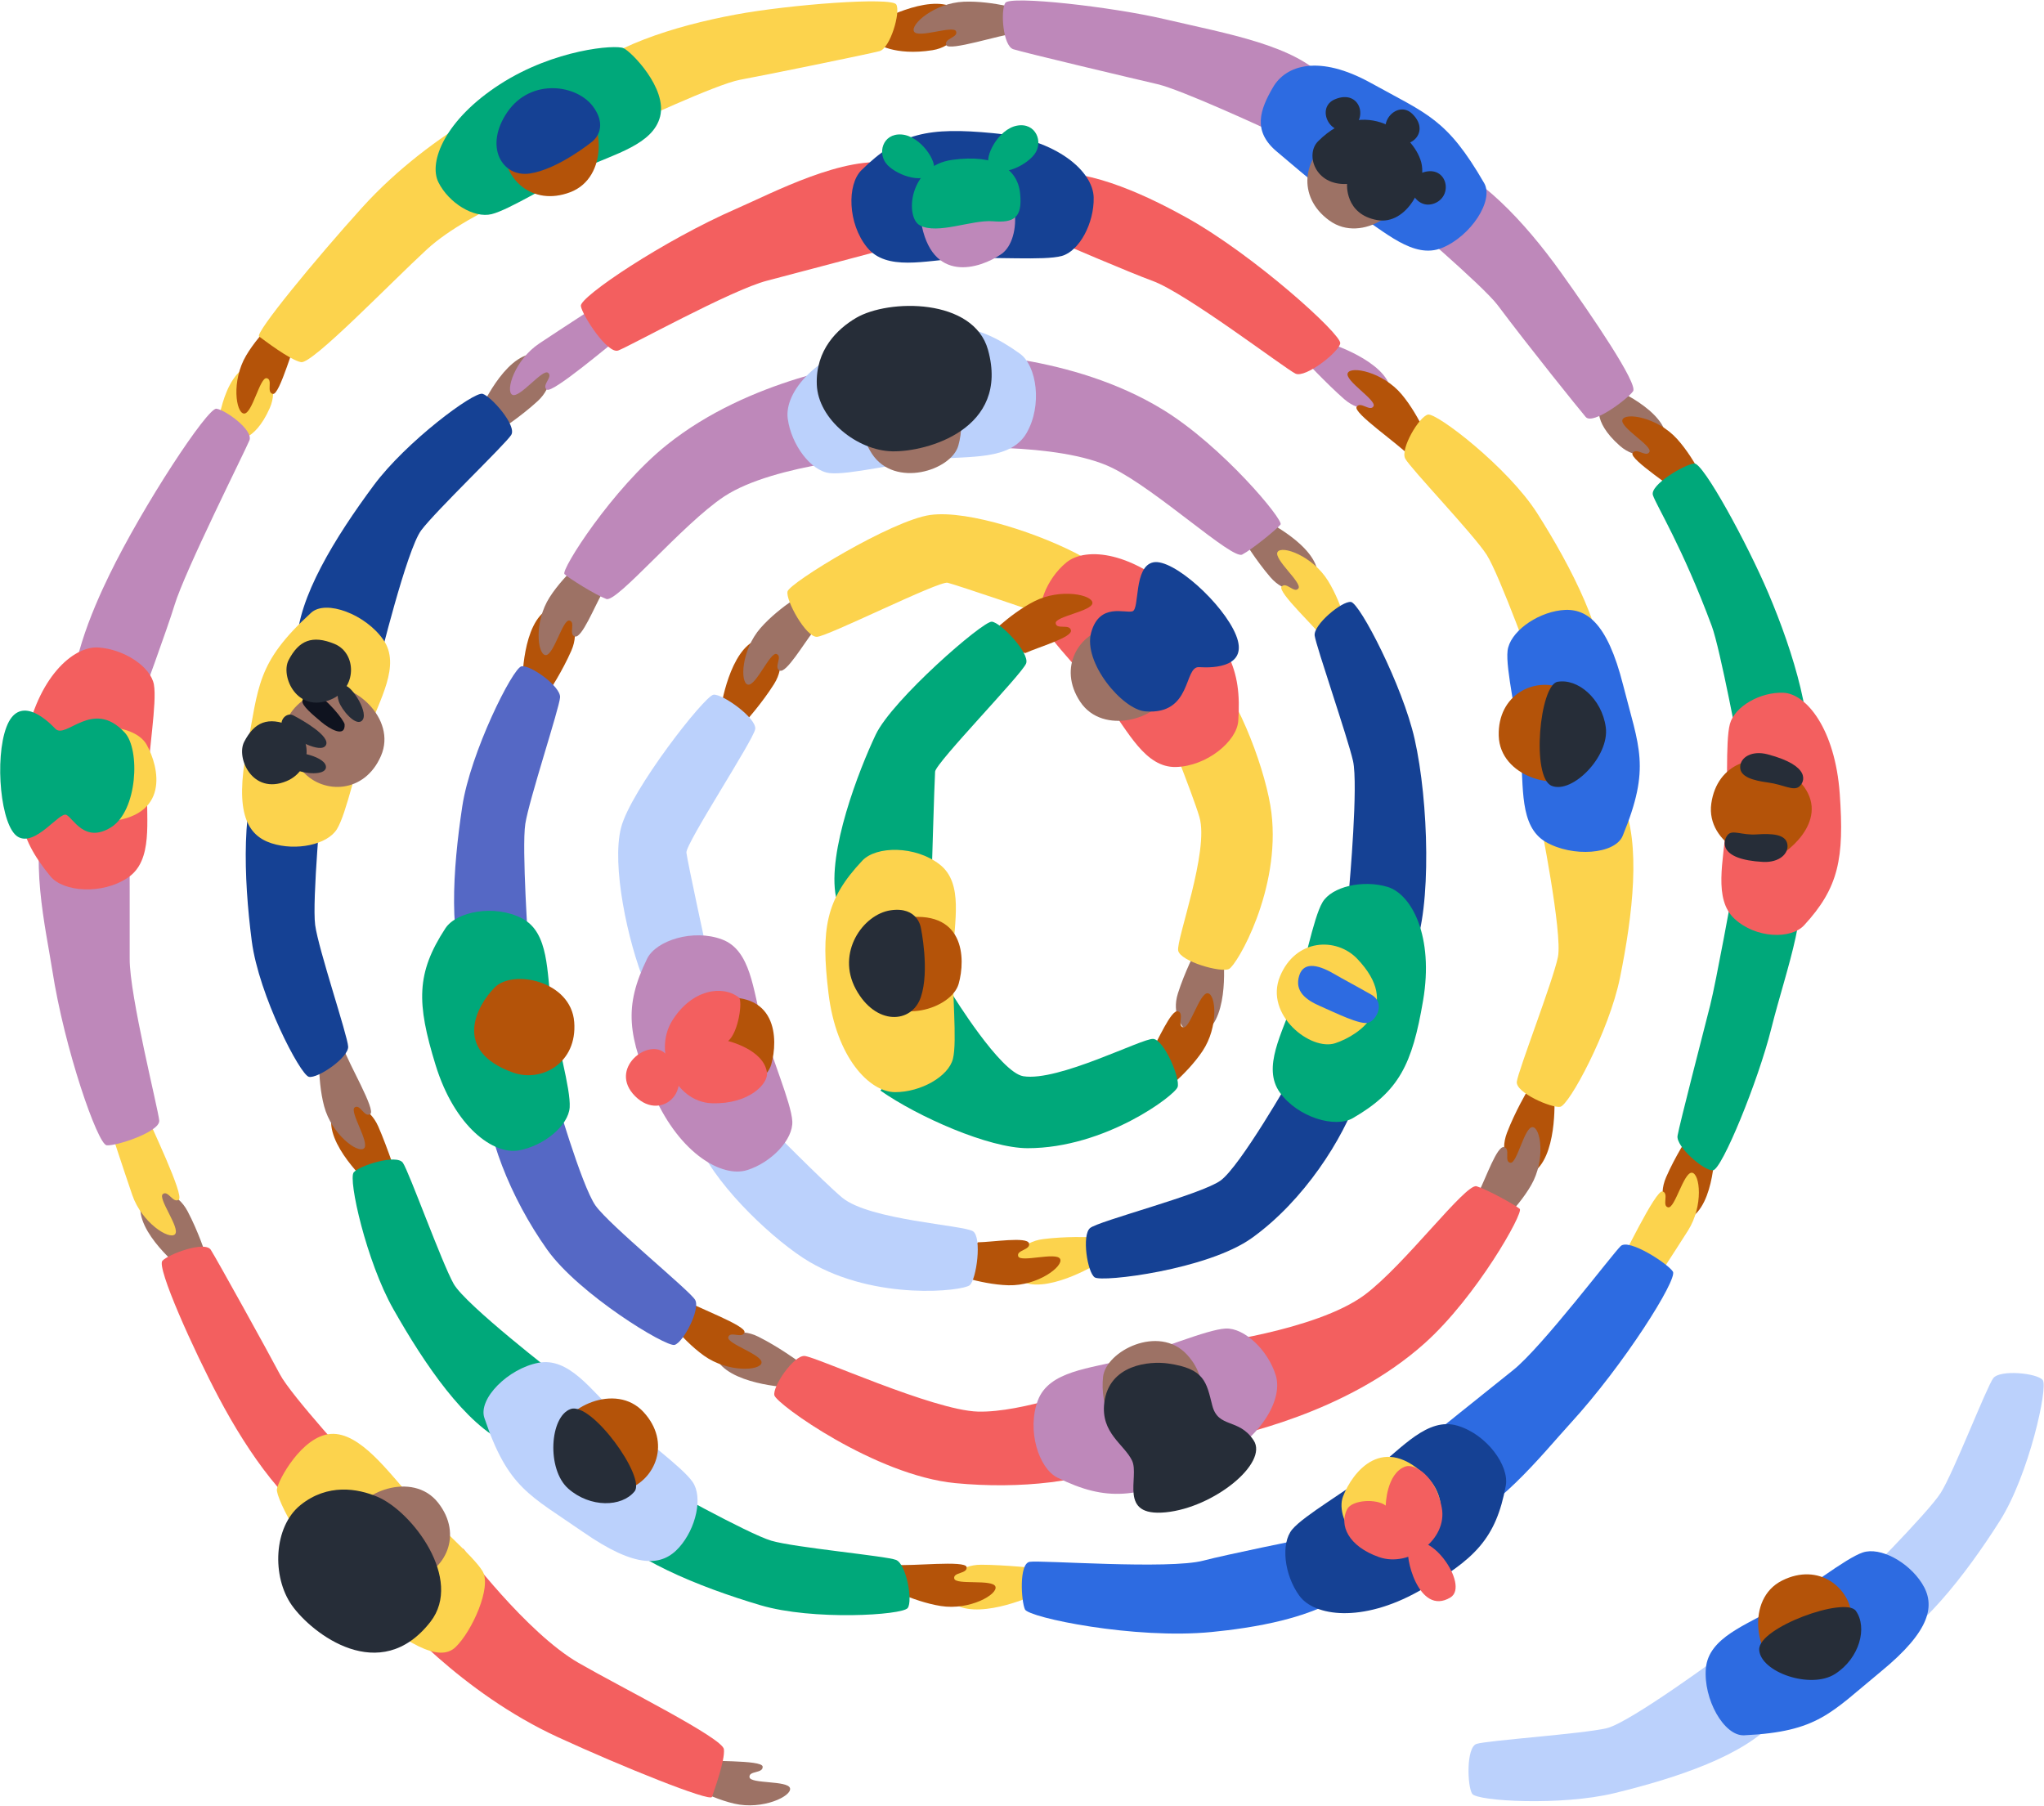 <svg xmlns="http://www.w3.org/2000/svg" viewBox="0 0 2781 2457">
  <g fill="none" fill-rule="nonzero">
    <path fill="#9D7265" d="M1609.95 1397.82s-16.57-17.16-7.28-46.37c9.29-29.21 24.41-58.44 24.41-58.44l37.29 8.06s9.07 81.63-25.2 103.8c-34.27 22.17-29.23-7.05-29.23-7.05h.01Z"/>
    <path fill="#B45309" d="M1057.72 884.12s11.72 20.78-4.62 46.71-38.33 50.42-38.33 50.42l-34.06-17.18s11.75-81.29 50.5-94.13c38.74-12.84 26.51 14.18 26.51 14.18ZM1564.6 1434.1c10.63-17.58 28.78-60.77 38.07-58.1 9.29 2.67-1.79 19.8 7.28 21.82 9.07 2.02 22.17-47.37 33.26-46.36 11.09 1.01 15.12 45.35-7.05 78.61-22.17 33.26-60.47 61.48-60.47 61.48l-11.09-57.45Z"/>
    <path fill="#9D7265" d="M1106.25 859.78c-12.83 16.05-36.45 56.51-45.31 52.65-8.87-3.86 4.35-19.4-4.38-22.58-8.73-3.18-28.15 44.08-39.01 41.64-10.86-2.44-9.09-46.93 17.23-77.02 26.31-30.09 67.96-53.08 67.96-53.08l3.51 58.4v-.01ZM1771.73 803.39s-23.3 5.13-43.32-18.08c-20.02-23.21-37-51.4-37-51.4l26.39-27.55s74.3 35.02 75.24 75.82c.95 40.8-21.31 21.21-21.31 21.21Z"/>
    <path fill="#FCD34D" d="M1804.45 873.23c-11.59-16.96-67.02-67.7-60.74-75.05 6.28-7.35 17.28 9.84 22.87 2.42s-33.92-39.81-28.41-49.48c5.51-9.67 47.54 5.04 68.62 39 21.08 33.96 30.89 80.51 30.89 80.51l-33.23 2.59v.01Z"/>
    <path fill="#B45309" d="M774.93 838.52s14.69 18.8 2.39 46.88c-12.3 28.08-30.39 55.56-30.39 55.56l-36.24-11.92s-.48-82.13 35.92-100.6 28.33 10.07 28.33 10.07l-.01.01Z"/>
    <path fill="#9D7265" d="M819.29 807.22c-10.3 17.78-27.62 61.31-36.97 58.81-9.34-2.5 1.42-19.84-7.69-21.68-9.11-1.84-21.27 47.78-32.37 46.98-11.1-.8-15.97-45.06 5.57-78.73s59.29-62.61 59.29-62.61l12.17 57.23ZM748.16 501.92s5.88 23.12-16.67 43.88-50.17 38.65-50.17 38.65l-28.39-25.49s32.59-75.39 73.34-77.66c40.75-2.27 21.88 20.62 21.88 20.62h.01Z"/>
    <path fill="#BE88BA" d="M848.39 454.94c-16.58 12.14-96.97 81.19-104.52 75.15-7.55-6.04 9.27-17.59 1.68-22.94-7.6-5.35-38.69 35.19-48.54 29.99-9.84-5.2 3.5-47.68 36.76-69.84 33.26-22.17 78.1-51.07 78.1-51.07l36.52 38.71Z"/>
    <path fill="#FCD34D" d="M1380.24 1712.19s8.53-22.28 38.93-26.23c30.4-3.95 63.28-2.62 63.28-2.62l8.48 37.2s-70.12 42.78-104.71 21.12c-34.59-21.66-5.98-29.46-5.98-29.46v-.01Z"/>
    <path fill="#B45309" d="M1330.55 1690.32c20.54-.35 66.77-7.96 69.45 1.34 2.68 9.29-17.72 9.02-14.61 17.77 3.12 8.75 51.9-6.42 56.95 3.5 5.04 9.92-30.36 36.92-70.32 35.84-39.96-1.09-84.22-18.51-84.22-18.51l42.75-39.94Z"/>
    <path fill="#FCD34D" d="M1473.1 757.62c-54.53-30.19-155.18-64.12-207.35-56.96-52.16 7.16-191.45 92.23-194.25 104.1-2.8 11.86 24.98 62.24 39.94 61.72 14.96-.52 165.98-76.37 177.85-73.58 11.86 2.8 134.18 44.53 134.18 44.53l49.63-79.81Z"/>
    <path fill="#154194" d="M1847.8 1490.05c-20.07 59.01-73.57 143.6-144.59 194.43-60.33 43.18-203.73 60.46-213.78 53.56-10.05-6.9-17.76-57.42-6.34-67.1 11.42-9.67 150.46-45.36 177.36-64.5 26.9-19.14 96.95-142.09 96.95-142.09l90.4 25.7ZM1923.68 1293.16c24.23-57.43 20.26-202.61.98-287.79-16.38-72.36-74.53-184.83-86.62-186.35-12.09-1.52-51.43 31.1-49.33 45.92 2.11 14.82 44.76 138.14 52.14 170.32 7.38 32.18-4.97 170.13-4.97 170.13l87.81 87.78-.01-.01Z"/>
    <path fill="#BBD1FC" d="M877.65 1338.7c-23.7-57.65-45.79-161.54-32.66-212.53 13.13-50.99 113.7-179.54 125.81-180.95 12.11-1.41 58.94 31.99 56.7 46.79-2.24 14.8-95.01 156.07-93.6 168.17 1.41 12.11 28.76 138.42 28.76 138.42l-85 40.09-.01.01Z"/>
    <path fill="#00A87A" d="M1197.87 1483.87c51.06 35.74 147.58 78.37 200.23 78.39 105.5.04 200.07-71.64 204.1-83.14 4.02-11.5-18.31-64.51-33.24-65.56-14.93-1.05-128.98 58.48-176.69 50.78-31.24-5.04-96.46-111.24-96.46-111.24l-97.93 130.77h-.01Z"/>
    <path fill="#FCD34D" d="M1646.38 907.22c41.68 46.34 77.05 146.27 83.47 198.53 12.86 104.72-46.8 207.3-57.73 212.69-10.93 5.39-66.26-10.34-69.12-25.03-2.86-14.69 42.37-135.13 28.94-181.55-8.8-30.4-52.16-138.32-52.16-138.32l66.6-66.31v-.01Z"/>
    <path fill="#BBD1FC" d="M952.44 1561.17c25.88 56.7 103.43 128.98 148.79 155.7 90.9 53.55 208.77 39.73 218.07 31.86 9.3-7.87 16.94-64.89 4.6-73.37-12.33-8.48-140.82-15.01-178.04-45.84-24.37-20.19-106.06-102.98-106.06-102.98l-87.37 34.64.01-.01Z"/>
    <path fill="#F35F5F" d="M1684.71 981.16c5.25-72.53-14.81-107.78-78.46-169.01-63.65-61.23-128.41-68.85-155.35-46.86-26.93 21.99-42.83 62.28-32.21 84.84 10.61 22.56 59.49 70.48 87.95 107.74 28.47 37.26 51.39 86.85 93.4 85.72 42.02-1.12 82.68-34.99 84.66-62.43h.01Z"/>
    <path fill="#BE88BA" d="M1197.87 488.17c-27.63 6.79-177.13 26.29-290.59 117.16-74.3 59.51-144.64 170.44-139.28 175.78 5.35 5.34 42.44 28.53 56.96 33.88 14.51 5.35 103.79-102.14 160.4-139.52 68.59-45.29 223.46-55.51 223.46-55.51l-10.94-131.79h-.01ZM1278.59 477.88c28.27 3.22 179.04 3.52 303.14 79.21 81.27 49.56 165.16 150.64 160.53 156.61-4.63 5.97-38.47 33.7-52.18 40.86-13.71 7.15-115.95-88.09-176.86-117.96-73.8-36.19-228.71-26.61-228.71-26.61l-5.93-132.11h.01Z"/>
    <path fill="#BBD1FC" d="M1387.69 481.23c-60.8-43.85-102.58-45.33-190.74-22.62-88.16 22.71-129.9 75.41-125.18 110.93 4.72 35.53 31.47 71.28 57.01 74.18 25.54 2.9 94.03-14.05 142.12-18.86 48.09-4.81 104 1.91 125.75-35.56s14.04-91.48-8.96-108.06v-.01Z"/>
    <path fill="#BE88BA" d="M880.5 1304.35c-32.06 65.27-26.68 105.47 9.36 186.1 36.05 80.63 93.23 111.98 126.44 101.69 33.21-10.29 63.05-41.68 61.68-66.58-1.38-24.89-28.72-87.64-41.14-132.85-12.42-45.21-15.07-99.78-54.45-114.49-39.37-14.71-89.77 1.44-101.9 26.13h.01Z"/>
    <path fill="#B45309" d="M1394.88 888.63c18.73-8.45 63.78-21.3 62.24-30.85-1.54-9.55-19.88-.59-20.79-9.84-.92-9.25 49.68-16.35 50-27.48.33-11.13-43.22-20.43-78.89-2.4-35.67 18.04-68.27 52.68-68.27 52.68l55.71 17.88v.01Z"/>
    <path fill="#00A87A" d="M1137.42 1220.51c-12.3-61.1 31.45-173.36 54.04-220.92 22.59-47.56 145.78-154.63 157.93-153.71 12.15.92 51.78 42.62 46.76 56.72-5.02 14.1-122.96 135.14-123.88 147.3-.92 12.15-5.04 154.5-5.04 154.5l-129.81 16.11Z"/>
    <path fill="#FCD34D" d="M1173.32 1170.93c-49.93 52.87-56.69 92.86-46.11 180.54 10.58 87.68 55.93 134.54 90.7 134.54s72.56-21.16 78.61-45.35c6.05-24.19-1.51-92.21 0-139.08 1.51-46.86 15.12-99.77-18.14-125.47-33.26-25.7-86.18-25.18-105.07-5.18h.01Z"/>
    <path fill="#B45309" d="M1226.23 1249.42c-40.44 6.68-70.29 53.67-39.3 100.53 30.99 46.86 107.83 22.68 117.4-11.34 9.58-34.01 8.82-103.55-78.1-89.19ZM971.25 1359.17c-40.44 6.68-70.3 53.67-39.3 100.53 30.99 46.86 107.83 22.68 117.4-11.34 9.58-34.01 8.82-103.55-78.1-89.19Z"/>
    <path fill="#262D38" d="M1252.88 1262.41s-3.89-29.41-41.3-23.82c-37.42 5.6-74.19 57.64-47.09 107.45 27.09 49.81 76.15 47.03 88.39 10.64 12.24-36.38 0-94.27 0-94.27Z"/>
    <path fill="#9D7265" d="M1508.92 854.21c-40.44 6.68-70.3 53.67-39.3 100.53 30.99 46.86 107.83 22.68 117.4-11.34 9.58-34.01 8.82-103.55-78.1-89.19Z"/>
    <path fill="#BE88BA" d="M1874.26 554.74s-22.33 8.39-45.45-11.74c-23.12-20.13-56.81-56.13-56.81-56.13l35.08-20.5s78.52 24.1 85.26 64.35c6.74 40.25-18.08 24.02-18.08 24.02Z"/>
    <path fill="#B45309" d="M1916.58 619.22c-13.89-15.14-75.96-57.48-70.79-65.65 5.18-8.17 18.5 7.28 22.99-.86 4.48-8.14-39.23-34.58-35.15-44.94 4.08-10.36 47.77-1.77 73.46 28.85 25.69 30.62 42.02 75.3 42.02 75.3l-32.53 7.29v.01Z"/>
    <path fill="#9D7265" d="M1225.78 517.1c-40.44 6.68-70.3 53.67-39.3 100.53 30.99 46.86 107.83 22.68 117.4-11.34 9.58-34.01 8.82-103.55-78.1-89.19Z"/>
    <path fill="#00A87A" d="M1840.59 1521.37c62.92-36.46 80.79-72.87 95.61-159.93 14.82-87.06-15.3-144.9-48.63-154.8-33.33-9.9-75.59-.38-88.27 21.09-12.69 21.46-24.81 88.83-39.61 133.32-14.8 44.49-42.91 91.34-18.35 125.44 24.56 34.11 75.44 48.68 99.24 34.89l.01-.01Z"/>
    <path fill="#FCD34D" d="M1846.68 1304.62c-28.27-29.68-83.91-27.94-105.23 24.05-21.32 51.99 41.9 101.91 75.41 90.7 33.51-11.21 90.58-50.95 29.82-114.74v-.01Z"/>
    <path fill="#154194" d="M1484.66 860.43c-11.43 40.93 42.33 104.94 73.53 107.47 64.26 5.22 52.09-61.58 73.24-60.15 21.15 1.43 67.45-.49 50.37-43.27-17.08-42.78-85.94-105.13-112.78-99.33-26.84 5.8-18.21 63.31-28.14 66.58-9.93 3.27-44.79-12.22-56.22 28.7Z"/>
    <path fill="#F35F5F" d="M1005.27 1357.25c5.49 4.31-.5 47.63-14.61 59.22 0 0 48.88 11.59 52.88 43.16 1.87 14.75-24.24 43-74.84 41.49-50.6-1.51-80.83-69.54-54.13-112.37 26.71-42.83 68.53-48.9 90.7-31.51v.01Z"/>
    <path fill="#F35F5F" d="M905.08 1433.32c-22.76-21.85-78.19 20.94-40.9 58.23 37.29 37.29 87.4-13.59 40.9-58.23ZM1423.67 235.53c61.99-6.46 144.28 34.77 190.32 60.31 92.26 51.18 211.59 159.35 209.52 171.36-2.07 12.01-47.33 47.51-60.89 41.18-13.56-6.33-149-109.74-194.45-126.17-29.76-10.76-130.03-53.82-130.03-53.82l-14.47-92.86ZM1214.27 222.33c-64.88-12-162.9 40.07-212.47 61.69-99.33 43.33-213.14 119.97-211.52 132.24 1.62 12.27 36.24 65.82 50.79 60.66 14.55-5.17 154.03-82.5 202.56-95.01 31.78-8.19 156.73-41.49 156.73-41.49l13.91-118.08v-.01Z"/>
    <path fill="#154194" d="M1171.94 231.7c51.63-51.21 91.45-58.94 179.36-50.5 87.91 8.44 135.87 52.63 136.72 87.39.85 34.76-19.39 73.06-43.42 79.69-24.03 6.63-92.22.74-139.04 3.39-46.81 2.65-99.37 17.55-125.88-15.07-26.5-32.62-27.27-85.54-7.74-104.91v.01Z"/>
    <path fill="#BE88BA" d="M1252.85 300.22c-6.57-40.46 28.44-83.74 82.74-69.32 54.3 14.42 55.89 94.96 26.71 114.89-29.18 19.93-95.33 41.4-109.45-45.56v-.01Z"/>
    <path fill="#2D6BE1" d="M1815.55 1325.35c-18.32-10.79-41.31-19.15-47.87 2.02-6.55 21.16 8.56 32.95 28.72 41.67 20.16 8.72 54.42 26.03 65.51 22.41 11.09-3.62 23.18-27 4.03-37.99-19.15-10.98-39.99-21.98-50.39-28.12v.01Z"/>
    <path fill="#9D7265" d="M985.05 1818.83s19.53-13.7 46.94.03c27.41 13.73 53.93 33.21 53.93 33.21l-13.77 35.58s-82.05-3.75-98.62-41.04c-16.57-37.3 11.52-27.77 11.52-27.77v-.01Z"/>
    <path fill="#B45309" d="M927.99 1766.95c17.22 11.2 87.9 36.71 84.93 45.91-2.97 9.2-19.74-2.44-22.05 6.56-2.31 9 46.62 23.7 45.25 34.75-1.37 11.05-45.82 13.63-78.34-9.61-32.52-23.24-59.48-62.44-59.48-62.44l29.68-15.18.01.01Z"/>
    <path fill="#5568C5" d="M637.66 1336.48c-28.35-55.51-21.74-152.83-8.72-239.18 11.06-73.36 68.58-188.26 80.53-190.66 11.95-2.4 53.56 27.27 52.54 42.2-1.02 14.93-42.29 139.53-47.3 172.16-5.01 32.63 4.37 168.54 4.37 168.54l-81.42 46.94ZM659.938 1478.6c-.278 62.33 33.942 150.46 84.502 221.67 42.95 60.49 161.65 132.87 173.4 129.63 11.75-3.25 35.52-48.49 27.87-61.36-7.65-12.87-116.21-101.23-135.4-128.09-19.19-26.86-56.53-156.66-56.53-156.66l-93.842-5.18v-.01Z"/>
    <path fill="#00A87A" d="M605.94 1263.15c-39.75 60.89-39.3 101.45-13.32 185.85 25.98 84.41 78.93 122.48 113.15 116.3 34.22-6.17 67.65-33.71 69.31-58.59 1.66-24.88-17.86-90.48-24.69-136.87-6.83-46.39-2.84-100.87-40.13-120.26-37.29-19.39-89.28-9.48-104.32 13.56v.01Z"/>
    <path fill="#B45309" d="M698.14 1459.41c38.61 13.76 87.5-12.86 83.12-68.87-4.38-56.01-83.31-72.11-108.18-47-24.87 25.1-57.92 86.29 25.06 115.87Z"/>
    <path fill="#9D7265" d="M2249.71 616.64s-22.85 10.17-45.84-10.11c-39.6-34.93-26.5-57.13-26.5-57.13l6.73-25.73s74.65 28.33 82.82 68.32c8.17 39.99-17.21 24.65-17.21 24.65Z"/>
    <path fill="#B45309" d="M2294.31 679.57c-14.42-14.64-77.97-54.73-73.09-63.08 4.88-8.35 18.75 6.62 22.94-1.68 4.19-8.29-40.44-33.16-36.73-43.66 3.71-10.5 47.68-3.47 74.45 26.21 26.77 29.68 44.68 73.75 44.68 73.75l-32.25 8.45v.01ZM1305.66 39.4s-6.72 24.09-37 28.89c-52.16 8.27-76.47-9.54-76.47-9.54V30.74s69.4-39.49 105.43-20.32 8.04 28.97 8.04 28.97v.01Z"/>
    <path fill="#9D7265" d="M1382.57 45.12c-20.47 1.79-91.86 25.23-95.18 16.15-3.33-9.08 17.05-10.24 13.32-18.75-3.72-8.51-51.33 10.05-57.05.5-5.73-9.55 27.7-38.96 67.63-40.69 39.93-1.72 85.31 12.55 85.31 12.55l-14.03 30.24Z"/>
    <path fill="#262D38" d="M1164.54 432.69c-24.98 14.76-55.03 43.19-53.22 90.63 1.82 47.44 55.23 89.77 102.6 90.77 47.37 1.01 160.24-30.48 130.33-138.07-19.66-70.72-135.36-69.54-179.71-43.34v.01Z"/>
    <path fill="#B45309" d="M2054.98 1587.93s-15.56-18.08-4.62-46.71c10.95-28.63 27.71-56.95 27.71-56.95l36.77 10.18s4.39 82.02-31.09 102.2c-35.48 20.18-28.78-8.71-28.78-8.71l.01-.01Z"/>
    <path fill="#9D7265" d="M2012.16 1621.3c9.44-18.25 24.67-62.55 34.12-60.51 9.45 2.05-.47 19.88 8.71 21.29 9.18 1.41 18.97-48.74 30.1-48.471 11.13.271 18.1 44.251-1.81 78.901-19.91 34.66-56.25 65.36-56.25 65.36l-14.88-56.58.01.01Z"/>
    <path fill="#F35F5F" d="M1534.99 1987.13c-54.81 29.67-148.33 39.24-235.26 30.86-108.4-10.45-243.45-107.61-246.13-119.5-2.68-11.89 25.98-54.2 40.93-53.54 14.95.66 174.96 73.94 235.85 75.7 60.89 1.76 159.22-35.65 159.22-35.65l45.39 102.13ZM1654.32 1960.57c27.22-8.28 175.45-35.83 283.83-132.7 70.97-63.43 135.21-178.01 129.58-183.05-5.64-5.04-43.92-26.2-58.71-30.75-14.78-4.56-98.11 107.6-152.62 147.98-66.04 48.93-220.13 67.51-220.13 67.51l18.05 131.01Z"/>
    <path fill="#BE88BA" d="M1438.71 2010.5c67.18 33.26 108.63 27.85 191.86-9.04 83.23-36.89 115.73-95.74 105.24-130.01-10.49-34.27-42.76-65.13-68.43-63.79-25.67 1.34-90.43 29.32-137.08 41.97-46.65 12.65-102.9 15.21-118.2 55.75-15.29 40.54 1.19 92.54 26.61 105.12Z"/>
    <path fill="#9D7265" d="M1592.51 1948.5c38.79-13.24 60.51-64.49 22.24-105.62-38.27-41.13-110.09-4.64-113.94 30.49-3.86 35.13 8.32 103.59 91.7 75.14v-.01Z"/>
    <path fill="#FCD34D" d="M2207.46 1090.95c25.52 56.87 14.02 153.73-3.34 239.32-14.74 72.71-69.34 173.91-81.4 175.7-12.06 1.79-60.76-19.27-58.99-34.13 1.77-14.86 49.27-137.22 55.92-169.56 6.65-32.33-24.83-188.91-24.83-188.91l112.63-22.42h.01ZM2182.69 927.94c3.42-62.24-44.27-155.88-91.18-229.55-39.85-62.58-136.79-136.95-148.69-134.3-11.9 2.65-37.91 46.64-30.93 59.88 6.98 13.24 93 103.06 110.81 130.85 17.81 27.8 66.52 163.21 66.52 163.21l93.46 9.91h.01Z"/>
    <path fill="#2D6BE1" d="M2207.81 1137.17c38.58-93.56 22.17-119.75.48-205.36-21.69-85.61-50.47-105.89-84.95-101.44-34.48 4.44-69.26 30.26-72.17 55.02-2.91 24.76 13.28 91.27 17.76 137.94 4.49 46.67-2.25 100.89 34.02 122.13 36.27 21.24 94.38 17.15 104.87-8.28l-.01-.01Z"/>
    <path fill="#B45309" d="M2125.61 936.51c-37.87-15.69-88.04 8.43-86.48 64.59 1.56 56.16 79.57 76.21 105.67 52.4 26.1-23.82 62.2-83.26-19.2-116.99h.01Z"/>
    <path fill="#262D38" d="M1589.23 1855.19c-24.76-3.51-80.41 1.02-86.79 53.54-5.02 41.3 27.31 56.44 37.84 78.72 10.53 22.28-19.94 76.69 45.73 70.24 65.67-6.45 140.01-66.96 119.67-97.88-20.34-30.91-48.28-15.89-56.32-47.58-8.04-31.7-10.15-49.95-60.13-57.04ZM2119.12 927.67c-24.33 4.39-36.04 130.33-7.89 141.58s78.85-40.35 73.54-79.69c-5.31-39.34-38.45-66.8-65.65-61.89Z"/>
    <path fill="#B45309" d="M478.42 1502.69s23.79 1.87 36.19 29.9c12.4 28.03 27.66 74.92 27.66 74.92l-40.47 3.7s-60.9-55.11-49.94-94.43c10.96-39.31 26.56-14.09 26.56-14.09Z"/>
    <path fill="#9D7265" d="M467.43 1426.35c6.16 19.6 44.43 84.26 36.28 89.47-8.15 5.21-13.67-14.44-21.18-8.97-7.51 5.47 20.87 47.95 12.79 55.6-8.09 7.65-44.02-18.65-54.31-57.27-10.29-38.62-6.13-86.01-6.13-86.01l32.55 7.18Z"/>
    <path fill="#154194" d="M403.94 875.79c1-62.32 52.47-145.17 104.47-215.33 44.18-59.6 136.53-128.11 148.2-124.62 11.67 3.49 46.86 43.21 38.95 55.92-7.9 12.71-102.79 103.4-122.52 129.87-19.73 26.47-57.59 181.62-57.59 181.62l-111.52-27.44.01-.02Z"/>
    <path fill="#FCD34D" d="M1292.87 2149.98s11.35-20.99 42-20.96c30.65.03 79.7 5.09 79.7 5.09l-13.02 38.49s-75.07 33.33-106.56 7.37c-31.49-25.96-2.11-29.99-2.11-29.99h-.01Z"/>
    <path fill="#B45309" d="M1218.63 2129.08c20.41 2.32 95.04-6.46 96.49 3.1 1.45 9.56-18.74 6.64-16.79 15.73 1.96 9.08 52.3.36 56.01 10.85 3.71 10.49-34.89 32.68-74.37 26.42-39.48-6.25-81.11-29.26-81.11-29.26l19.76-26.84h.01Z"/>
    <path fill="#00A87A" d="M689.61 1963.92c-56.57-26.18-111.44-106.82-154.49-182.8-36.58-64.55-61.76-176.74-53.84-186 7.92-9.26 58.5-25.32 66.91-12.94 8.41 12.38 52.85 135.88 69.04 164.65 16.19 28.77 142.67 126.28 142.67 126.28l-70.29 90.82v-.01ZM815.25 2070.69c38.25 49.21 135.68 88.59 219.42 113.42 71.13 21.09 193.09 13.61 200.32 3.8 7.24-9.81-1.99-60.07-15.94-65.48-13.95-5.41-137.8-16.76-169.48-26.05-31.68-9.29-157.29-79.53-157.29-79.53l-77.03 53.84Z"/>
    <path fill="#BBD1FC" d="M659.03 1929.26c32.27 95.92 61.83 104.92 134.37 155.3 72.54 50.38 107.56 46.8 130.67 20.82 23.11-25.98 32.42-68.28 18.37-88.87-14.05-20.6-69.9-60.17-103.91-92.45-34.01-32.28-64.49-77.61-105.8-69.85-41.31 7.76-82.48 48.98-73.71 75.05h.01Z"/>
    <path fill="#B45309" d="M852.71 2026.77c38.87-13 60.91-64.12 22.89-105.49-38.02-41.36-110.06-5.31-114.13 29.79-4.07 35.1 7.69 103.64 91.24 75.7Z"/>
    <path fill="#262D38" d="M863.4 2029.18c15.48-19.28-58.31-122.01-86.94-112.03-28.63 9.98-33.03 82.18-3.21 108.39 29.82 26.2 72.85 25.19 90.15 3.64Z"/>
    <path fill="#BBD1FC" d="M2414.74 2341.14c-40.64 47.25-133.22 77.99-218.07 98.63-72.09 17.54-186.89 11.09-193.64.94-6.74-10.15-8.36-63.19 5.85-67.9 14.21-4.71 145.16-13.69 177.25-21.4 32.1-7.71 160.47-102.71 160.47-102.71l68.14 92.45v-.01ZM2551.79 2249.48c57.79-23.34 122.32-106.29 169.08-180.05 39.73-62.66 65.88-182.01 58.43-191.65-7.45-9.64-58.33-14.51-67.34-2.57-9.02 11.94-53.8 127.97-71.39 155.9-17.6 27.93-119.5 129.55-119.5 129.55l30.73 88.82h-.01Z"/>
    <path fill="#2D6BE1" d="M2373.04 2361.09c101.09-4.81 117.83-30.79 186.12-86.79 68.29-56 74.42-90.67 55.75-120s-56.81-49.85-80.47-41.97c-23.65 7.89-76.98 50.79-117.33 74.67-40.35 23.89-92.29 40.82-96.11 82.67-3.82 41.86 24.56 92.73 52.04 91.42Z"/>
    <path fill="#B45309" d="M2519.79 2201.44c-1.88-40.95-45.03-76.12-95.21-50.85-50.18 25.27-35.2 104.41-2.55 117.92 32.65 13.51 101.8 20.94 97.76-67.07Z"/>
    <path fill="#262D38" d="M2525.03 2191.81c-14.31-20.16-133.3 22.73-131.53 53 1.77 30.27 70.02 54.24 103.38 32.73 33.36-21.52 44.15-63.19 28.15-85.72v-.01Z"/>
    <path fill="#154194" d="M357.28 1033.93c-29.48 54.92-25.98 159.95-14.73 246.56 9.56 73.57 65.84 182.02 77.74 184.67 11.9 2.64 54.11-26.17 53.4-41.12-.72-14.95-40.55-132.77-44.89-165.49-4.35-32.72 8.94-176.02 8.94-176.02l-80.45-48.59-.01-.01Z"/>
    <path fill="#FCD34D" d="M423.23 833.79c-74.61 68.38-70.84 99.06-87.49 185.79-16.64 86.73.82 117.3 33.94 127.89 33.12 10.6 75.56 1.96 88.69-19.24 13.13-21.19 26.66-88.29 42.39-132.46 15.72-44.17 44.8-90.42 20.96-125.03-23.84-34.61-78.21-55.54-98.49-36.95Z"/>
    <path fill="#9D7265" d="M412.61 1050.37c27.65 30.26 83.31 29.68 105.71-21.84 22.4-51.52-39.76-102.76-73.5-92.25-33.74 10.51-91.63 49.05-32.21 114.09Z"/>
    <path fill="#00A87A" d="M1251.54 306.62c-20.42-10.98-15.2-81.05 43.98-89.12 59.18-8.07 88.92 11.99 92.38 45.46 3.46 33.48-8.35 40.49-36.97 38.11-28.62-2.38-75.27 18.51-99.39 5.54v.01Z"/>
    <path fill="#00A87A" d="M1270.04 232.55c6.17-11.56-17.31-47.67-43.4-49.55-26.09-1.88-33.83 26.54-19 41.7 14.84 15.16 52.14 27.07 62.4 7.85ZM1346.06 225.01c-7.41-10.8 11.91-49.3 37.63-54.06 25.72-4.76 36.57 22.61 23.51 39.33-13.06 16.72-48.81 32.7-61.14 14.73Z"/>
    <path fill="#B45309" d="M2269.42 1648.58s-14.76-18.75-2.56-46.87c12.2-28.12 30.18-55.68 30.18-55.68l36.29 11.78s.79 82.13-35.54 100.73c-36.33 18.6-28.37-9.97-28.37-9.97v.01Z"/>
    <path fill="#FCD34D" d="M2196.86 1732.17c10.23-17.82 55.7-113.54 65.06-111.08 9.35 2.46-1.34 19.84 7.77 21.65 9.11 1.81 21.09-47.86 32.2-47.1 11.11.76 16.14 45-5.27 78.75s-50.68 78.36-50.68 78.36l-49.08-20.57v-.01Z"/>
    <path fill="#2D6BE1" d="M1839.57 2161.75c-47.29 40.6-138.41 53.56-190.8 58.77-104.99 10.45-249.07-19.6-254.21-30.65-5.14-11.05-8.4-62.28 6.35-64.8 14.75-2.52 189.64 10.71 236.36-1.65 30.59-8.09 137.54-29.78 137.54-29.78l64.76 68.11ZM1967.25 2079.48c64.16-15.35 132.64-102.7 169.18-142.57 73.21-79.9 146.16-196.11 139.7-206.67-6.46-10.56-59.82-45.46-71.02-34.84-11.2 10.62-107.33 137.88-146.61 169-25.72 20.38-126.43 101.5-126.43 101.5l35.18 113.58Z"/>
    <path fill="#154194" d="M2048.71 2021.58c-13.3 71.49-41.63 100.51-118.71 143.63-77.08 43.11-141.67 34.08-162.15 5.99-20.49-28.09-25.65-71.1-9.67-90.24 15.98-19.14 75.4-53.11 112.37-81.95 36.97-28.83 71.71-71 112.07-59.27 40.36 11.73 71.12 54.8 66.09 81.84Z"/>
    <path fill="#FCD34D" d="M1943.19 2011.31c28.44 29.52 24.3 85.04-28.55 104.09-52.85 19.05-100.01-46.25-87.37-79.24 12.64-33 54.8-88.31 115.92-24.85Z"/>
    <path fill="#F35F5F" d="M1832.93 2053.41c6.64-12.74 39.91-14.67 52.44-4.85 0 0 .63-43.82 26.77-53.19 12.21-4.38 41.2 12.52 49.48 55.89 8.27 43.38-43.95 81.98-85.47 67.33-41.52-14.65-54.59-43.39-43.22-65.19v.01Z"/>
    <path fill="#262D38" d="M491.93 981.05c11.73-9.06-13.1-47.63-22.23-48.03-9.13-.4-12.7 9.92-8.73 21.43 3.97 11.51 22.23 33.34 30.96 26.59v.01ZM443.44 1044.49c1.93-14.69-42.87-24.55-49.62-18.4-6.76 6.15-2.01 15.99 8.92 21.36 10.93 5.37 39.27 7.98 40.71-2.96h-.01Z"/>
    <path fill="#0F131F" d="M468.91 985.81c-.22-5.34-25.31-36.4-38.85-40.63-13.54-4.22-17.32 1.81-18.61 8.32-1.29 6.51 14.99 19.76 25.71 28.81 10.72 9.05 32.54 22.27 31.75 3.49v.01Z"/>
    <path fill="#262D38" d="M443.26 1014.15c7.3-12.21-32.04-34.46-44.13-40.75-10.59-5.51-23.01 10.32-11.64 21.06 11.36 10.74 48.72 31.49 55.77 19.68v.01ZM392.61 898.31c-11.21 21.7 11.27 72.67 57.58 53.46 35.99-14.93 35.32-63.15 4.99-75.63-30.33-12.48-48.58-4.88-62.57 22.17Z"/>
    <path fill="#262D38" d="M332.2 1009.39c-11.21 21.7 11.27 72.67 57.58 53.46 35.99-14.93 35.32-63.15 4.99-75.63-30.33-12.48-48.58-4.88-62.57 22.17Z"/>
    <path fill="#BE88BA" d="M1953.29 216.44c59.02 20.04 119.62 83.28 170.48 154.28 43.2 60.31 105.05 151.57 98.15 161.62-6.9 10.05-54.76 46.43-64.44 35.01-9.68-11.42-75.75-93.31-119.77-152.08-19.79-26.42-133.13-122.89-133.13-122.89l48.72-75.93-.01-.01ZM1803.99 108.49c-41.03-46.92-134.27-62.46-219.3-82.4-72.23-16.94-210.26-32.38-216.92-22.17-6.66 10.21-3.36 58.48 10.89 63.07 14.25 4.59 164.06 40.1 196.22 47.55 32.16 7.45 144.91 59.62 144.91 59.62l84.2-65.66v-.01Z"/>
    <path fill="#2D6BE1" d="M2019.26 249.05c-50.74-87.57-76.68-93.31-153.94-136.09-70.93-39.27-115.84-24.25-133.31 5.81s-28.64 59.51 5.64 87.87c19.21 15.89 66.99 58.44 106.75 83.29 39.76 24.85 78.67 63.2 117.6 47.36 38.93-15.84 71.06-64.44 57.27-88.24h-.01Z"/>
    <path fill="#9D7265" d="M1810.03 192.1c-35.5 20.49-46.91 74.98-1.4 107.93 45.5 32.96 108.91-16.73 105.9-51.94-3.01-35.21-28.19-100.03-104.5-55.99Z"/>
    <path fill="#F35F5F" d="M1916.91 2105.32c-6.82 8.93 12.8 94.58 56.42 68.28 27.75-16.74-32.27-99.86-56.42-68.28Z"/>
    <path fill="#00A87A" d="M2443.16 1171.29c22.93 57.96-12.04 143.63-33.24 228.35-18.01 71.97-67.1 191.45-79.22 192.69-12.12 1.25-50.72-32.25-48.28-47.02 2.44-14.77 36.28-145.44 44.38-177.44 8.1-32 30.83-157.62 30.83-157.62l85.53-38.96ZM2457.39 1049.57c13.66-60.82-17.09-161.51-51.18-241.92-28.96-68.31-88.73-177.64-100.9-176.993-12.17.653-61.09 28.943-56.39 43.153 4.7 14.21 40.13 70.39 80.11 178.13 11.48 30.95 37.83 172.42 37.83 172.42l90.54 25.22-.01-.01Z"/>
    <path fill="#F35F5F" d="M2454.62 1258.96c47.09-51.12 54.71-90.85 48.48-178.83-6.23-87.98-45.39-136.36-76.79-137.56-31.39-1.19-66.32 18.66-72.7 42.62-6.38 23.96-2.14 92.2-5.28 138.98-3.14 46.78-17.44 99.18 11.62 126 29.05 26.82 76.85 28.12 94.66 8.78l.01.01Z"/>
    <path fill="#B45309" d="M2424.3 1043.95c-34.75-21.73-88.22-6.24-95.97 49.41s65.88 88.32 95.56 69.14c29.68-19.18 75.1-71.84.4-118.55h.01Z"/>
    <path fill="#262D38" d="M2405.01 1026.36c-21.49-5.66-37.32 4.05-37.38 17.43-.06 13.38 17.76 18.19 38.12 20.95 20.37 2.75 34.16 11.93 42.02 5.65 7.87-6.28 16.63-28.39-42.76-44.02v-.01ZM2398.65 1172.74c22.19 1.2 35.73-11.5 33.09-24.62-2.64-13.12-21.07-14.23-41.57-12.81-20.51 1.42-33.16-7-39.6.74-6.43 7.74-13.25 33.39 48.08 36.7v-.01Z"/>
    <path fill="#FCD34D" d="M362.85 508.74s16.54 18.76 4.06 46.77c-21.49 48.24-46.59 42.38-46.59 42.38l-26.57 1.27s4.71-79.71 40.42-99.46c35.71-19.76 28.67 9.05 28.67 9.05l.01-.01Z"/>
    <path fill="#B45309" d="M409.56 447.37c-9.65 18.13-28.91 90.77-38.34 88.61-9.43-2.16.71-19.87-8.46-21.39-9.17-1.52-19.55 48.51-30.67 48.11-11.12-.4-17.57-44.46 2.75-78.88 20.32-34.42 57.02-64.69 57.02-64.69l17.71 28.24h-.01Z"/>
    <path fill="#FCD34D" d="M744.21 107.84c-26.19 11.11-154.11 66.85-251.62 174.66-63.85 70.6-146.18 170.94-140.04 175.35 6.14 4.41 41.83 31.94 57.01 34.91 15.18 2.97 121.37-107.54 171.29-153.47 60.49-55.66 195.19-103.09 195.19-103.09l-31.83-128.36ZM783.09 109.44c43.2-44.93 132.37-73.81 218.24-89.72C1074.28 6.2 1213.27-4.4 1219.44 6.11c6.17 10.51-8.27 59.54-22.72 63.45-14.44 3.91-157.29 33.05-189.77 38.97-32.48 5.92-152.9 62.53-152.9 62.53l-70.97-61.62h.01Z"/>
    <path fill="#00A87A" d="M848.39 65.55c-10.96-5.06-94.01 1.34-168.15 49.11-74.15 47.77-97.74 105.37-83.69 133.47 14.05 28.1 48.25 49.17 72.33 43.24s81.87-42.46 124.39-62.2c42.53-19.74 95.35-32.41 104.89-70.78 9.55-38.37-38.82-87.78-49.78-92.84h.01Z"/>
    <path fill="#B45309" d="M686.4 201.14c-2.34 40.92 36.95 80.35 89.47 60.38 52.52-19.97 45.76-100.23 14.67-117.04-31.09-16.8-99.1-31.31-104.14 56.65v.01Z"/>
    <path fill="#154194" d="M804.94 193.31s24.45-16.8 2.49-47.61-85.02-39.98-117.12 6.76c-32.1 46.74-7.38 89.2 30.6 83.61 37.98-5.59 84.02-42.76 84.02-42.76h.01Z"/>
    <path fill="#262D38" d="M1793.24 192.34c-17.65 17.69-4.16 60.33 39.52 57.95 0 0-3.34 41.41 41.3 49.22 39.33 6.88 68.04-47.25 59.54-78.96-10.23-38.17-77.01-91.73-140.36-28.22v.01Z"/>
    <path fill="#262D38" d="M1816.26 135.1c-26.33 11.08-7.1 51.72 19.7 40.56 26.8-11.16 15.49-55.37-19.7-40.56ZM1932.56 235.92c-26.33 11.08-7.1 51.72 19.7 40.56 26.8-11.16 15.49-55.37-19.7-40.56ZM1921.77 155.15c-20.31-20.08-50.5 13.22-29.93 33.72 20.56 20.49 57.08-6.87 29.93-33.72Z"/>
    <path fill="#9D7265" d="M217.12 1620.87s23.86.21 38.18 27.31c14.32 27.1 24.57 58.37 24.57 58.37l-31.89 20.95s-64.59-50.74-56.38-90.72c8.2-39.98 25.52-15.9 25.52-15.9v-.01Z"/>
    <path fill="#FCD34D" d="M197.26 1511.98c7.51 19.12 53.77 114.47 46 120.23-7.77 5.76-14.64-13.45-21.75-7.47-7.11 5.98 24.16 46.39 16.62 54.58-7.53 8.19-45.21-15.54-58.16-53.36-12.95-37.82-29.46-88.54-29.46-88.54l46.75-25.44Z"/>
    <path fill="#BE88BA" d="M98.8 975.7c-9.81-61.55 26.89-145.96 49.89-193.31 46.1-94.9 133.59-227.69 145.7-226.28 12.11 1.41 50.57 29.16 44.98 43.04-5.59 13.88-88 178.03-101.95 224.3-9.13 30.3-46.69 132.76-46.69 132.76l-91.94 19.48.01.01ZM65.66 1098.87c-28.15 59.67-2.81 167.73 5.46 221.17 16.56 107.1 61.64 236.69 73.92 238.25 12.28 1.56 72.89-18.25 71.6-33.64-1.29-15.38-40.48-169.98-40.2-220.09.18-32.82-.14-162.13-.14-162.13l-110.63-43.57-.01.01Z"/>
    <path fill="#F35F5F" d="M68.72 1192.47c-46.35-56.04-50.46-96.38-34.14-183.18C50.9 922.5 99.24 878.71 133.93 881c34.69 2.29 71.01 25.89 75.46 50.42 4.44 24.53-7.57 91.92-9.14 138.78-1.57 46.86 8.53 100.55-26.35 124.01-34.88 23.46-87.65 19.46-105.18-1.74Z"/>
    <path fill="#FCD34D" d="M144.24 1118.06c-40.89 2.9-80.84-35.86-61.59-88.64s99.6-47.11 116.83-16.26c17.22 30.86 32.65 98.67-55.23 104.9h-.01Z"/>
    <path fill="#00A87A" d="M151.01 1125.71c36.14-22.34 40-105.84 18.78-128.85-43.71-47.39-80.04 9.97-94.62-5.42-14.58-15.39-49.93-45.35-66.36-2.33-16.43 43.03-8.06 135.55 15.6 149.48 23.66 13.93 56.3-34.21 65.82-29.88 9.52 4.33 24.65 39.34 60.79 17h-.01Z"/>
    <path fill="#9D7265" d="M941.62 2393.66c20.19 3.78 95.26.4 96.02 10.04.76 9.64-19.17 5.28-17.87 14.48 1.3 9.2 52.14 4.12 55.09 14.86 2.95 10.73-37.15 30.08-76.08 21-38.93-9.08-78.8-35.03-78.8-35.03l21.64-25.35Z"/>
    <path fill="#F35F5F" d="M517.46 2176.05c18.45 21.66 109.94 127.02 242 187.76 86.48 39.78 206.87 88.28 209.24 81.1 2.37-7.18 17.95-49.48 16.23-64.85-1.72-15.37-138.95-83.59-197.73-117.47-71.22-41.04-156.81-155.36-156.81-155.36l-112.94 68.81.01.01ZM448.75 2083.25c-55.81-27.76-110.07-104.19-150.96-181.35-34.74-65.55-85.02-177.41-76.84-186.44 8.18-9.04 57.81-27.52 65.87-14.91 8.06 12.61 78.64 140.17 94.01 169.39 15.38 29.21 105.45 127.16 105.45 127.16l-37.54 86.16.01-.01Z"/>
    <path fill="#FCD34D" d="M376.73 2026.3c-1.55 11.97 40.01 97.08 107.79 153.52 67.78 56.44 112.73 83.08 135.33 61.26 22.6-21.82 49.54-82.15 36.67-103.35-12.87-21.2-65.03-65.39-96.6-100.06-31.57-34.67-70.06-89.05-109.52-86.67-39.47 2.38-72.13 63.33-73.67 75.3Z"/>
    <path fill="#9D7265" d="M565.2 2148.03c39.75-10.02 65.59-59.32 30.82-103.45-34.78-44.13-109.34-13.64-116.06 21.05-6.72 34.69-.19 103.93 85.24 82.39v.01Z"/>
    <path fill="#262D38" d="M513.39 2036.51c-26.74-11.27-67.48-18.46-104.5 11.26-37.02 29.72-39.19 97.84-11.77 136.48 27.41 38.64 119.95 110.53 188.54 22.41 45.08-57.93-24.8-150.15-72.27-170.15Z"/>
  </g>
</svg>